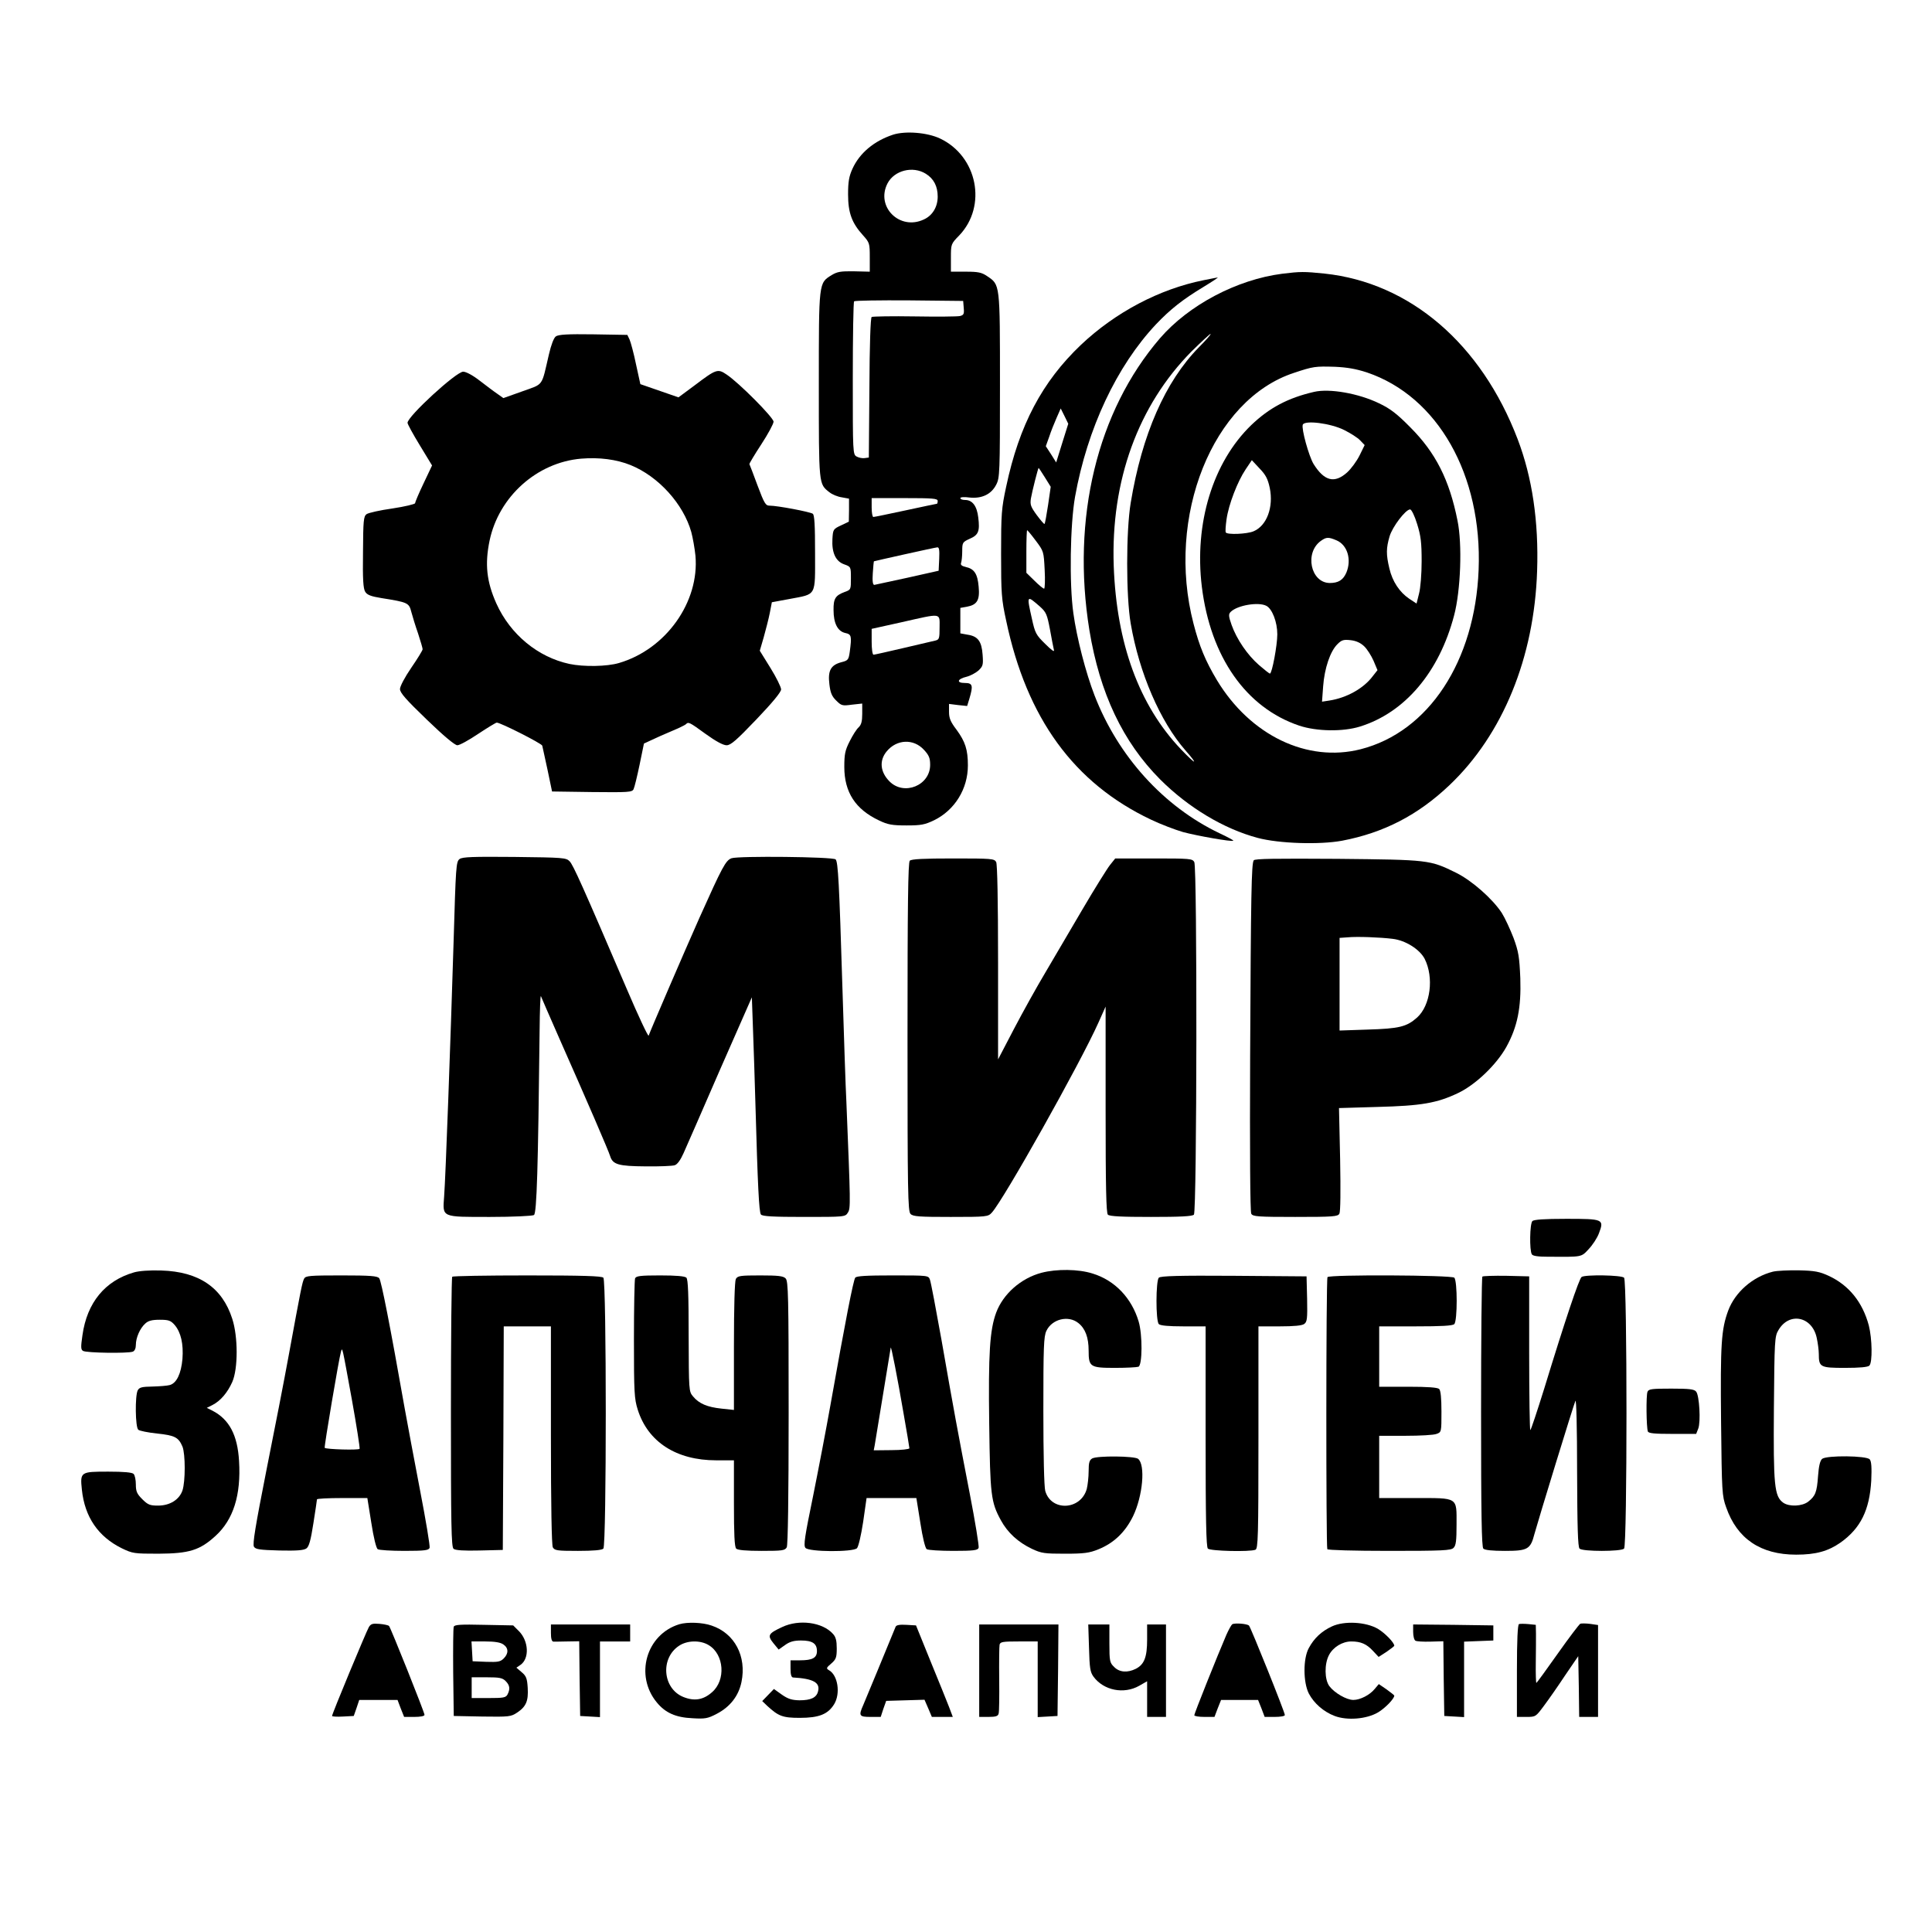 <?xml version="1.0" standalone="no"?>
<!DOCTYPE svg PUBLIC "-//W3C//DTD SVG 20010904//EN" "http://www.w3.org/TR/2001/REC-SVG-20010904/DTD/svg10.dtd">
<svg xmlns="http://www.w3.org/2000/svg" version="1.0" width="1024pt" height="1024pt" viewBox="0 0 1024 1024" preserveAspectRatio="xMidYMid meet">
<g transform="translate(0,1024) scale(0.1,-0.1)" fill="#000000" stroke="none">
<path d="M4733 9526 c-100 -33 -177 -97 -215 -181 -18 -40 -23 -68 -23 -135 0 -98 20 -152 79 -217 35 -39 36 -43 36 -117 l0 -76 -83 2 c-71 1 -89 -2 -119 -20 -69 -43 -68 -34 -68 -582 0 -534 -1 -524 56 -569 15 -12 44 -24 66 -27 l38 -7 0 -61 -1 -61 -42 -20 c-41 -19 -42 -22 -45 -72 -4 -72 17 -118 62 -134 36 -13 36 -13 36 -74 0 -60 0 -61 -34 -73 -48 -18 -59 -35 -58 -96 0 -70 22 -112 62 -121 33 -7 35 -16 24 -99 -6 -43 -9 -47 -45 -56 -56 -15 -72 -45 -63 -117 5 -44 13 -64 36 -86 27 -27 32 -29 83 -22 l55 6 0 -54 c0 -40 -5 -58 -18 -71 -11 -9 -32 -42 -48 -74 -25 -49 -29 -69 -29 -137 0 -134 59 -225 185 -284 46 -22 69 -26 145 -26 78 0 97 4 147 28 109 54 178 166 178 290 0 84 -14 126 -60 189 -32 42 -40 61 -40 95 l0 42 48 -6 48 -5 12 39 c21 70 17 83 -24 83 -46 0 -41 21 9 33 20 5 48 20 63 33 24 23 26 30 22 84 -5 71 -25 98 -80 106 l-38 7 0 67 0 68 34 6 c55 10 70 35 63 107 -6 68 -23 94 -69 104 -21 5 -28 11 -24 22 3 8 6 36 6 62 0 45 2 48 39 65 47 20 55 40 46 113 -7 61 -31 93 -70 93 -14 0 -25 4 -25 10 0 5 20 7 48 3 66 -7 116 17 142 68 19 36 20 62 20 526 0 544 1 533 -69 580 -28 19 -47 23 -112 23 l-79 0 0 73 c0 73 0 74 44 119 149 156 97 420 -102 514 -68 32 -184 41 -249 20z m174 -207 c42 -26 63 -66 63 -121 0 -54 -27 -100 -73 -121 -128 -61 -257 67 -193 191 36 69 134 94 203 51z m201 -711 c3 -32 0 -38 -20 -43 -13 -3 -121 -4 -240 -2 -120 2 -222 0 -228 -3 -6 -4 -11 -146 -12 -376 l-3 -369 -22 -3 c-12 -2 -31 2 -42 8 -21 11 -21 18 -21 414 0 221 3 406 7 409 4 4 135 6 292 5 l286 -3 3 -37z m-138 -1023 c0 -8 -2 -15 -4 -15 -3 0 -77 -16 -166 -35 -89 -19 -165 -35 -171 -35 -5 0 -9 23 -9 50 l0 50 175 0 c149 0 175 -2 175 -15z m8 -307 l-3 -63 -165 -37 c-91 -20 -170 -37 -176 -38 -8 0 -11 20 -8 62 2 33 5 62 6 63 5 2 322 73 336 74 10 1 12 -15 10 -61z m2 -363 c0 -59 -2 -65 -22 -70 -13 -3 -90 -21 -171 -40 -81 -19 -152 -35 -157 -35 -6 0 -10 31 -10 69 l0 68 158 35 c217 49 202 51 202 -27z m-83 -649 c27 -29 33 -44 33 -80 0 -109 -138 -165 -215 -88 -50 50 -56 111 -15 160 53 64 142 68 197 8z"/>
<path d="M6795 8789 c-240 -31 -495 -166 -647 -342 -333 -387 -470 -954 -374 -1547 55 -334 177 -592 375 -791 149 -149 337 -262 517 -310 112 -30 328 -37 447 -15 221 42 403 136 570 295 282 268 449 676 464 1135 9 262 -26 496 -103 698 -193 506 -571 830 -1024 878 -108 11 -128 11 -225 -1z m-442 -391 c-177 -181 -300 -460 -360 -823 -25 -150 -25 -496 0 -640 45 -262 156 -519 290 -672 72 -82 56 -78 -25 7 -221 233 -340 559 -355 970 -16 452 129 851 413 1138 51 50 96 92 100 92 5 0 -24 -33 -63 -72z m892 -132 c376 -127 612 -544 592 -1046 -19 -485 -265 -859 -625 -951 -283 -72 -585 73 -762 366 -61 102 -93 179 -124 299 -148 568 101 1189 533 1330 102 34 112 35 216 32 65 -3 112 -11 170 -30z"/>
<path d="M6965 8163 c-139 -32 -238 -85 -333 -176 -204 -197 -303 -522 -262 -857 46 -372 234 -641 516 -736 93 -31 232 -33 322 -5 238 74 420 288 499 589 35 132 44 378 18 503 -43 216 -116 360 -250 494 -70 71 -106 99 -165 127 -109 53 -263 80 -345 61z m159 -202 c34 -17 72 -41 85 -55 l24 -25 -27 -55 c-15 -30 -44 -70 -66 -90 -67 -60 -121 -46 -178 45 -25 42 -65 186 -57 208 10 25 147 8 219 -28z m-394 -307 c21 -102 -16 -201 -86 -230 -35 -15 -140 -19 -147 -6 -3 4 -1 35 4 70 11 78 58 200 101 264 l33 49 41 -44 c33 -34 44 -56 54 -103z m781 -191 c20 -64 24 -99 24 -198 0 -66 -6 -143 -14 -172 l-13 -52 -38 25 c-52 35 -90 92 -106 161 -18 75 -17 108 1 170 15 51 85 143 109 143 7 0 24 -34 37 -77z m-427 -87 c57 -24 81 -101 52 -171 -17 -39 -42 -55 -88 -55 -102 1 -135 162 -46 224 28 20 40 20 82 2z m-372 -347 c31 -16 58 -86 58 -151 0 -58 -28 -208 -39 -208 -4 0 -29 20 -58 45 -62 54 -118 137 -145 212 -17 48 -17 58 -5 70 35 35 147 54 189 32z m518 -214 c16 -15 38 -50 50 -77 l21 -50 -26 -33 c-48 -64 -138 -114 -229 -128 l-39 -6 6 82 c7 94 37 185 76 223 22 22 32 25 69 21 29 -3 53 -14 72 -32z"/>
<path d="M6380 8755 c-235 -47 -468 -170 -651 -343 -205 -195 -327 -425 -396 -751 -25 -116 -27 -144 -27 -356 0 -210 2 -241 27 -355 109 -518 360 -861 767 -1054 52 -25 129 -54 170 -66 74 -20 261 -53 267 -46 2 2 -31 20 -74 40 -295 141 -537 407 -662 731 -46 119 -94 304 -112 435 -22 155 -17 470 9 617 65 362 221 693 429 914 76 80 142 132 253 199 46 28 79 50 74 49 -5 0 -38 -7 -74 -14z m-750 -863 l-32 -103 -27 43 -28 43 18 50 c9 28 27 73 39 100 l22 50 20 -40 20 -41 -32 -102z m-92 -182 l31 -50 -14 -97 c-8 -52 -16 -98 -19 -100 -2 -2 -20 19 -41 47 -32 44 -36 55 -31 88 7 40 38 162 41 162 1 0 16 -23 33 -50z m-48 -336 c42 -56 42 -57 47 -155 3 -54 1 -99 -3 -99 -5 0 -28 19 -51 42 l-43 42 0 113 c0 62 2 113 4 113 2 0 23 -25 46 -56z m23 -350 c32 -29 37 -41 52 -120 9 -49 18 -98 21 -109 4 -13 -12 -2 -46 32 -49 48 -54 57 -71 135 -28 125 -28 125 44 62z"/>
<path d="M2946 8457 c-11 -8 -25 -45 -37 -97 -40 -172 -26 -153 -140 -194 l-101 -36 -31 22 c-18 12 -60 44 -94 70 -37 29 -73 48 -88 48 -37 0 -295 -237 -295 -271 0 -7 29 -60 65 -119 l65 -107 -45 -95 c-25 -52 -45 -100 -45 -105 0 -5 -54 -18 -120 -28 -65 -9 -127 -23 -137 -30 -16 -12 -18 -33 -19 -202 -2 -143 1 -193 12 -210 10 -16 30 -24 86 -33 139 -22 146 -25 158 -73 6 -23 22 -75 36 -115 13 -40 24 -77 24 -83 0 -6 -27 -50 -60 -98 -35 -51 -60 -99 -60 -113 0 -20 32 -56 142 -162 90 -87 149 -136 162 -136 12 0 61 27 110 60 50 33 94 60 99 60 20 0 237 -110 241 -122 2 -7 14 -65 28 -128 l24 -115 212 -3 c193 -2 212 -1 220 15 5 10 19 68 32 130 l23 112 41 19 c23 11 70 32 106 47 36 15 69 31 75 36 14 14 17 13 105 -51 54 -39 93 -60 111 -60 22 0 52 26 158 137 86 90 131 145 131 159 0 12 -25 63 -56 113 l-57 92 21 72 c11 40 26 97 32 128 l11 57 92 17 c147 28 137 10 137 244 0 147 -3 201 -12 208 -14 10 -187 43 -229 43 -21 0 -28 11 -64 107 -22 59 -41 110 -43 113 -1 3 27 50 63 105 36 55 65 109 65 120 0 22 -185 208 -249 250 -47 32 -55 29 -170 -58 l-85 -63 -101 35 -101 35 -23 105 c-12 59 -28 117 -34 131 l-12 25 -180 3 c-137 2 -185 -1 -199 -11z m396 -682 c148 -60 280 -206 322 -355 8 -30 18 -86 22 -125 22 -245 -156 -496 -405 -569 -64 -19 -187 -21 -263 -5 -167 36 -313 156 -387 320 -52 116 -62 209 -36 334 49 233 251 414 485 434 96 8 188 -4 262 -34z"/>
<path d="M2436 5687 c-19 -14 -20 -39 -32 -443 -16 -523 -42 -1241 -50 -1345 -8 -113 -18 -109 244 -109 119 0 224 5 232 10 15 9 22 251 30 975 1 110 4 193 7 185 3 -8 47 -109 98 -225 148 -334 262 -598 269 -623 14 -44 43 -53 187 -54 74 -1 144 2 155 6 14 4 31 28 47 64 14 31 101 230 193 442 l169 384 6 -169 c4 -94 9 -273 13 -400 12 -428 19 -570 29 -582 7 -10 65 -13 228 -13 216 0 219 0 233 23 15 23 14 46 -8 587 -4 74 -13 347 -21 605 -17 555 -23 667 -36 680 -14 14 -517 19 -552 6 -31 -12 -48 -44 -170 -316 -85 -191 -260 -598 -269 -624 -2 -8 -54 102 -115 245 -234 546 -285 660 -304 679 -18 19 -35 20 -292 23 -222 2 -276 0 -291 -11z"/>
<path d="M4822 5678 c-9 -9 -12 -230 -12 -934 0 -825 2 -924 16 -938 13 -14 47 -16 213 -16 192 0 198 1 218 23 63 69 469 792 565 1007 l38 85 0 -546 c0 -410 3 -548 12 -557 9 -9 73 -12 228 -12 155 0 219 3 228 12 16 16 18 1839 2 1869 -10 18 -23 19 -215 19 l-204 0 -28 -35 c-15 -19 -80 -123 -144 -232 -64 -109 -153 -261 -198 -337 -46 -77 -121 -212 -167 -300 l-84 -161 0 513 c0 334 -4 520 -10 533 -10 18 -23 19 -228 19 -156 0 -221 -3 -230 -12z"/>
<path d="M6645 5680 c-12 -19 -15 -172 -19 -1041 -2 -498 0 -822 6 -832 8 -15 34 -17 233 -17 203 0 225 2 234 17 6 11 7 120 4 289 l-6 271 204 6 c232 6 315 20 428 74 92 44 202 149 255 244 59 107 79 208 74 364 -5 114 -9 140 -36 214 -18 46 -45 105 -62 132 -49 75 -159 172 -242 213 -140 69 -145 69 -629 74 -329 2 -439 1 -444 -8z m736 -416 c69 -8 144 -56 170 -106 50 -99 31 -247 -40 -311 -55 -49 -94 -59 -263 -64 l-148 -5 0 245 0 246 43 3 c50 5 174 0 238 -8z"/>
<path d="M8122 3768 c-14 -14 -16 -155 -3 -176 5 -9 33 -13 87 -13 181 -1 174 -3 214 40 21 22 46 60 55 85 28 74 23 76 -174 76 -117 0 -171 -4 -179 -12z"/>
<path d="M710 3496 c-153 -44 -249 -160 -273 -333 -9 -62 -9 -76 3 -83 17 -11 239 -14 264 -4 10 4 16 18 16 35 0 39 22 89 50 114 16 15 36 20 77 20 47 0 58 -4 79 -28 33 -39 47 -100 41 -180 -7 -78 -31 -128 -67 -138 -14 -4 -55 -7 -92 -8 -56 -1 -69 -4 -78 -20 -15 -29 -13 -196 3 -209 7 -6 52 -15 100 -20 94 -10 113 -20 134 -69 16 -40 16 -185 0 -233 -17 -49 -67 -80 -129 -80 -43 0 -54 4 -84 34 -28 28 -34 41 -34 78 0 24 -5 49 -12 56 -8 8 -52 12 -134 12 -147 0 -150 -1 -140 -96 15 -144 86 -248 211 -310 58 -28 66 -29 195 -29 163 1 219 18 303 95 94 86 135 216 124 396 -8 138 -52 221 -141 267 l-30 15 30 15 c43 22 80 66 105 122 31 70 31 240 0 335 -53 166 -177 250 -376 256 -62 2 -117 -2 -145 -10z"/>
<path d="M5520 3494 c-109 -29 -203 -112 -240 -211 -34 -92 -42 -216 -37 -589 5 -379 9 -415 62 -512 36 -66 91 -116 164 -151 51 -24 67 -26 176 -26 101 0 129 4 176 23 82 33 142 90 184 175 52 107 67 273 27 305 -20 15 -215 17 -243 2 -15 -9 -19 -22 -19 -68 0 -31 -5 -74 -10 -94 -32 -113 -189 -120 -220 -10 -6 22 -10 190 -10 425 0 339 2 393 16 423 30 63 116 84 169 42 37 -29 55 -76 55 -147 0 -86 8 -91 140 -91 60 0 115 3 124 6 21 8 22 170 1 240 -37 124 -126 218 -244 254 -75 24 -191 25 -271 4z"/>
<path d="M9397 3500 c-107 -27 -200 -108 -237 -206 -37 -100 -42 -177 -38 -588 4 -376 5 -394 27 -455 58 -167 183 -251 371 -251 104 0 169 18 235 64 107 76 154 173 163 328 3 70 1 102 -8 113 -16 20 -227 22 -252 3 -11 -9 -18 -37 -22 -91 -6 -86 -14 -106 -52 -136 -32 -25 -100 -28 -132 -6 -48 34 -53 91 -50 502 3 360 4 380 24 413 57 98 179 73 203 -41 6 -27 11 -66 11 -85 0 -70 7 -74 138 -74 79 0 122 4 130 12 17 17 15 142 -3 213 -33 123 -105 213 -213 263 -48 22 -73 27 -157 29 -55 1 -117 -2 -138 -7z"/>
<path d="M1612 3463 c-10 -19 -17 -54 -82 -408 -22 -121 -75 -394 -118 -608 -59 -299 -74 -391 -66 -405 9 -14 30 -17 135 -20 93 -2 129 1 143 11 14 10 23 43 37 133 10 65 19 122 19 127 0 4 60 7 134 7 l133 0 21 -131 c12 -78 26 -135 34 -140 7 -5 71 -9 141 -9 108 0 129 3 134 16 3 9 -20 147 -51 307 -31 161 -67 355 -81 432 -78 442 -124 676 -135 690 -10 12 -45 15 -201 15 -169 0 -189 -2 -197 -17z m253 -641 c25 -139 43 -256 41 -261 -5 -8 -176 -3 -185 5 -4 4 75 471 86 509 8 26 5 37 58 -253z"/>
<path d="M2397 3473 c-4 -3 -7 -327 -7 -718 0 -596 2 -714 14 -724 9 -8 55 -11 137 -9 l124 3 3 593 2 592 125 0 125 0 0 -576 c0 -377 4 -582 10 -595 10 -17 22 -19 133 -19 82 0 127 4 135 12 17 17 17 1419 0 1436 -9 9 -112 12 -403 12 -216 0 -395 -3 -398 -7z"/>
<path d="M3366 3464 c-3 -9 -6 -154 -6 -324 0 -280 2 -314 20 -371 54 -172 205 -269 416 -269 l94 0 0 -228 c0 -164 3 -231 12 -240 8 -8 53 -12 135 -12 111 0 123 2 133 19 6 13 10 255 10 715 0 618 -2 696 -16 710 -12 13 -40 16 -134 16 -108 0 -120 -2 -130 -19 -6 -13 -10 -144 -10 -357 l0 -337 -66 7 c-75 8 -119 26 -151 65 -22 26 -22 31 -23 322 0 216 -3 298 -12 307 -8 8 -54 12 -139 12 -106 0 -128 -3 -133 -16z"/>
<path d="M4533 3468 c-10 -13 -52 -227 -132 -678 -21 -118 -62 -333 -91 -477 -45 -219 -52 -264 -41 -277 18 -22 252 -23 273 -2 8 8 22 68 33 140 l18 126 132 0 132 0 21 -131 c12 -79 26 -135 34 -140 7 -5 71 -9 141 -9 107 0 129 3 134 16 3 8 -18 138 -47 287 -64 331 -84 438 -150 816 -29 162 -56 305 -61 318 -8 23 -9 23 -198 23 -139 0 -191 -3 -198 -12z m256 -719 c17 -97 31 -180 31 -185 0 -5 -43 -10 -94 -10 l-95 -1 5 26 c5 29 83 505 85 518 2 13 35 -155 68 -348z"/>
<path d="M6142 3468 c-16 -16 -17 -229 0 -246 8 -8 52 -12 130 -12 l118 0 0 -583 c0 -440 3 -586 12 -595 13 -13 222 -18 252 -6 14 6 16 67 16 595 l0 589 113 0 c75 0 119 4 130 13 15 11 17 28 15 132 l-3 120 -385 3 c-292 2 -389 -1 -398 -10z"/>
<path d="M7036 3471 c-8 -12 -8 -1430 -1 -1442 4 -5 137 -9 330 -9 281 0 326 2 339 16 13 12 16 39 16 123 0 148 12 141 -223 141 l-187 0 0 165 0 165 139 0 c77 0 151 4 165 10 26 9 26 11 26 118 0 71 -4 112 -12 120 -8 8 -59 12 -165 12 l-153 0 0 160 0 160 193 0 c137 0 196 3 205 12 17 17 17 229 0 246 -14 14 -663 17 -672 3z"/>
<path d="M7857 3474 c-4 -4 -7 -327 -7 -719 0 -540 3 -714 12 -723 8 -8 48 -12 114 -12 121 0 136 8 157 90 20 73 206 680 217 705 5 12 9 -141 9 -375 1 -294 4 -399 13 -408 16 -16 220 -16 236 0 17 17 17 1419 0 1436 -14 14 -205 17 -225 4 -13 -8 -87 -228 -198 -591 -38 -122 -71 -221 -74 -221 -3 0 -6 183 -6 407 l0 408 -121 3 c-66 1 -123 -1 -127 -4z"/>
<path d="M8732 2863 c-8 -20 -6 -188 2 -210 4 -10 35 -13 131 -13 l125 0 11 28 c14 35 6 176 -11 196 -10 13 -36 16 -132 16 -104 0 -120 -2 -126 -17z"/>
<path d="M1955 1616 c-13 -22 -195 -459 -195 -471 0 -3 26 -5 58 -3 l57 3 15 43 14 42 102 0 101 0 17 -45 18 -45 54 0 c32 0 54 4 54 11 0 13 -179 461 -188 471 -4 4 -26 9 -50 11 -36 3 -46 1 -57 -17z"/>
<path d="M3600 1631 c-175 -54 -237 -271 -119 -414 45 -55 100 -80 189 -84 67 -4 81 -2 130 24 69 36 115 94 130 168 28 136 -36 258 -158 299 -48 17 -129 20 -172 7z m157 -111 c81 -49 91 -185 17 -249 -46 -41 -94 -49 -153 -25 -109 45 -122 205 -22 271 43 29 113 31 158 3z"/>
<path d="M4145 1616 c-73 -34 -79 -44 -46 -85 l28 -34 34 24 c25 18 47 24 85 24 60 0 84 -16 84 -56 0 -36 -24 -49 -89 -49 l-51 0 0 -45 c0 -29 4 -45 13 -46 107 -6 145 -27 133 -73 -8 -34 -38 -48 -99 -48 -40 1 -60 7 -93 30 l-42 30 -31 -32 -31 -32 27 -26 c59 -54 81 -63 172 -63 102 0 149 19 182 72 35 57 20 155 -28 181 -15 9 -13 13 13 35 25 22 29 32 29 80 0 41 -5 61 -20 77 -55 62 -180 79 -270 36z"/>
<path d="M6531 1631 c-5 -4 -19 -29 -31 -56 -49 -114 -170 -417 -170 -426 0 -5 24 -9 54 -9 l53 0 17 45 18 45 98 0 98 0 18 -45 17 -45 53 0 c31 0 54 4 54 10 0 15 -180 463 -190 474 -10 10 -75 15 -89 7z"/>
<path d="M7060 1620 c-56 -26 -95 -63 -123 -115 -31 -56 -30 -182 0 -241 28 -53 79 -97 137 -119 66 -25 169 -17 230 19 37 22 86 72 86 89 0 2 -19 17 -41 33 l-41 28 -22 -26 c-26 -32 -77 -58 -113 -58 -36 0 -100 37 -127 73 -26 35 -27 118 -2 165 22 42 71 72 118 72 50 0 81 -13 115 -50 l30 -32 42 27 c22 15 41 30 41 32 0 17 -49 67 -87 90 -64 37 -178 43 -243 13z"/>
<path d="M8051 1632 c-7 -2 -11 -84 -11 -248 l0 -244 50 0 c50 0 50 1 94 60 24 32 75 105 112 161 l69 101 3 -161 2 -161 50 0 50 0 0 244 0 243 -41 6 c-23 3 -47 3 -53 1 -6 -3 -60 -74 -120 -159 -60 -85 -111 -155 -113 -155 -2 0 -4 48 -3 108 1 59 1 128 1 153 l-1 47 -39 4 c-22 2 -45 2 -50 0z"/>
<path d="M2405 1618 c-3 -7 -4 -117 -3 -243 l3 -230 151 -3 c143 -2 152 -1 185 21 48 32 60 62 56 131 -3 50 -8 63 -32 83 l-28 24 22 15 c48 34 43 126 -8 178 l-31 31 -155 3 c-123 3 -156 1 -160 -10z m263 -94 c28 -19 28 -48 2 -74 -18 -18 -31 -20 -93 -18 l-72 3 -3 53 -3 52 73 0 c50 0 81 -5 96 -16z m12 -194 c22 -22 25 -42 10 -71 -9 -17 -22 -19 -100 -19 l-90 0 0 55 0 55 80 0 c67 0 83 -3 100 -20z"/>
<path d="M2920 1585 c0 -29 4 -45 13 -46 6 0 40 0 74 1 l63 1 2 -198 3 -198 53 -3 52 -3 0 200 0 201 80 0 80 0 0 45 0 45 -210 0 -210 0 0 -45z"/>
<path d="M4747 1618 c-34 -83 -161 -391 -172 -416 -25 -56 -21 -62 39 -62 l54 0 14 43 15 42 102 3 101 3 20 -46 19 -45 56 0 55 0 -20 53 c-11 28 -55 138 -98 242 l-77 190 -51 3 c-35 2 -53 -1 -57 -10z"/>
<path d="M5190 1385 l0 -245 49 0 c39 0 51 4 54 18 3 9 4 91 3 182 -1 91 0 173 2 183 4 15 17 17 103 17 l99 0 0 -201 0 -200 53 3 52 3 3 243 2 242 -210 0 -210 0 0 -245z"/>
<path d="M5772 1506 c3 -108 6 -128 24 -153 54 -73 161 -94 242 -48 l42 24 0 -95 0 -94 50 0 50 0 0 245 0 245 -50 0 -50 0 0 -80 c0 -93 -15 -132 -60 -155 -44 -22 -87 -19 -115 10 -23 22 -25 31 -25 125 l0 100 -56 0 -56 0 4 -124z"/>
<path d="M7490 1591 c0 -22 5 -43 12 -47 6 -4 42 -6 79 -5 l69 2 2 -198 3 -198 53 -3 52 -3 0 200 0 200 78 3 77 3 0 40 0 40 -212 3 -213 2 0 -39z"/>
</g>
</svg>
